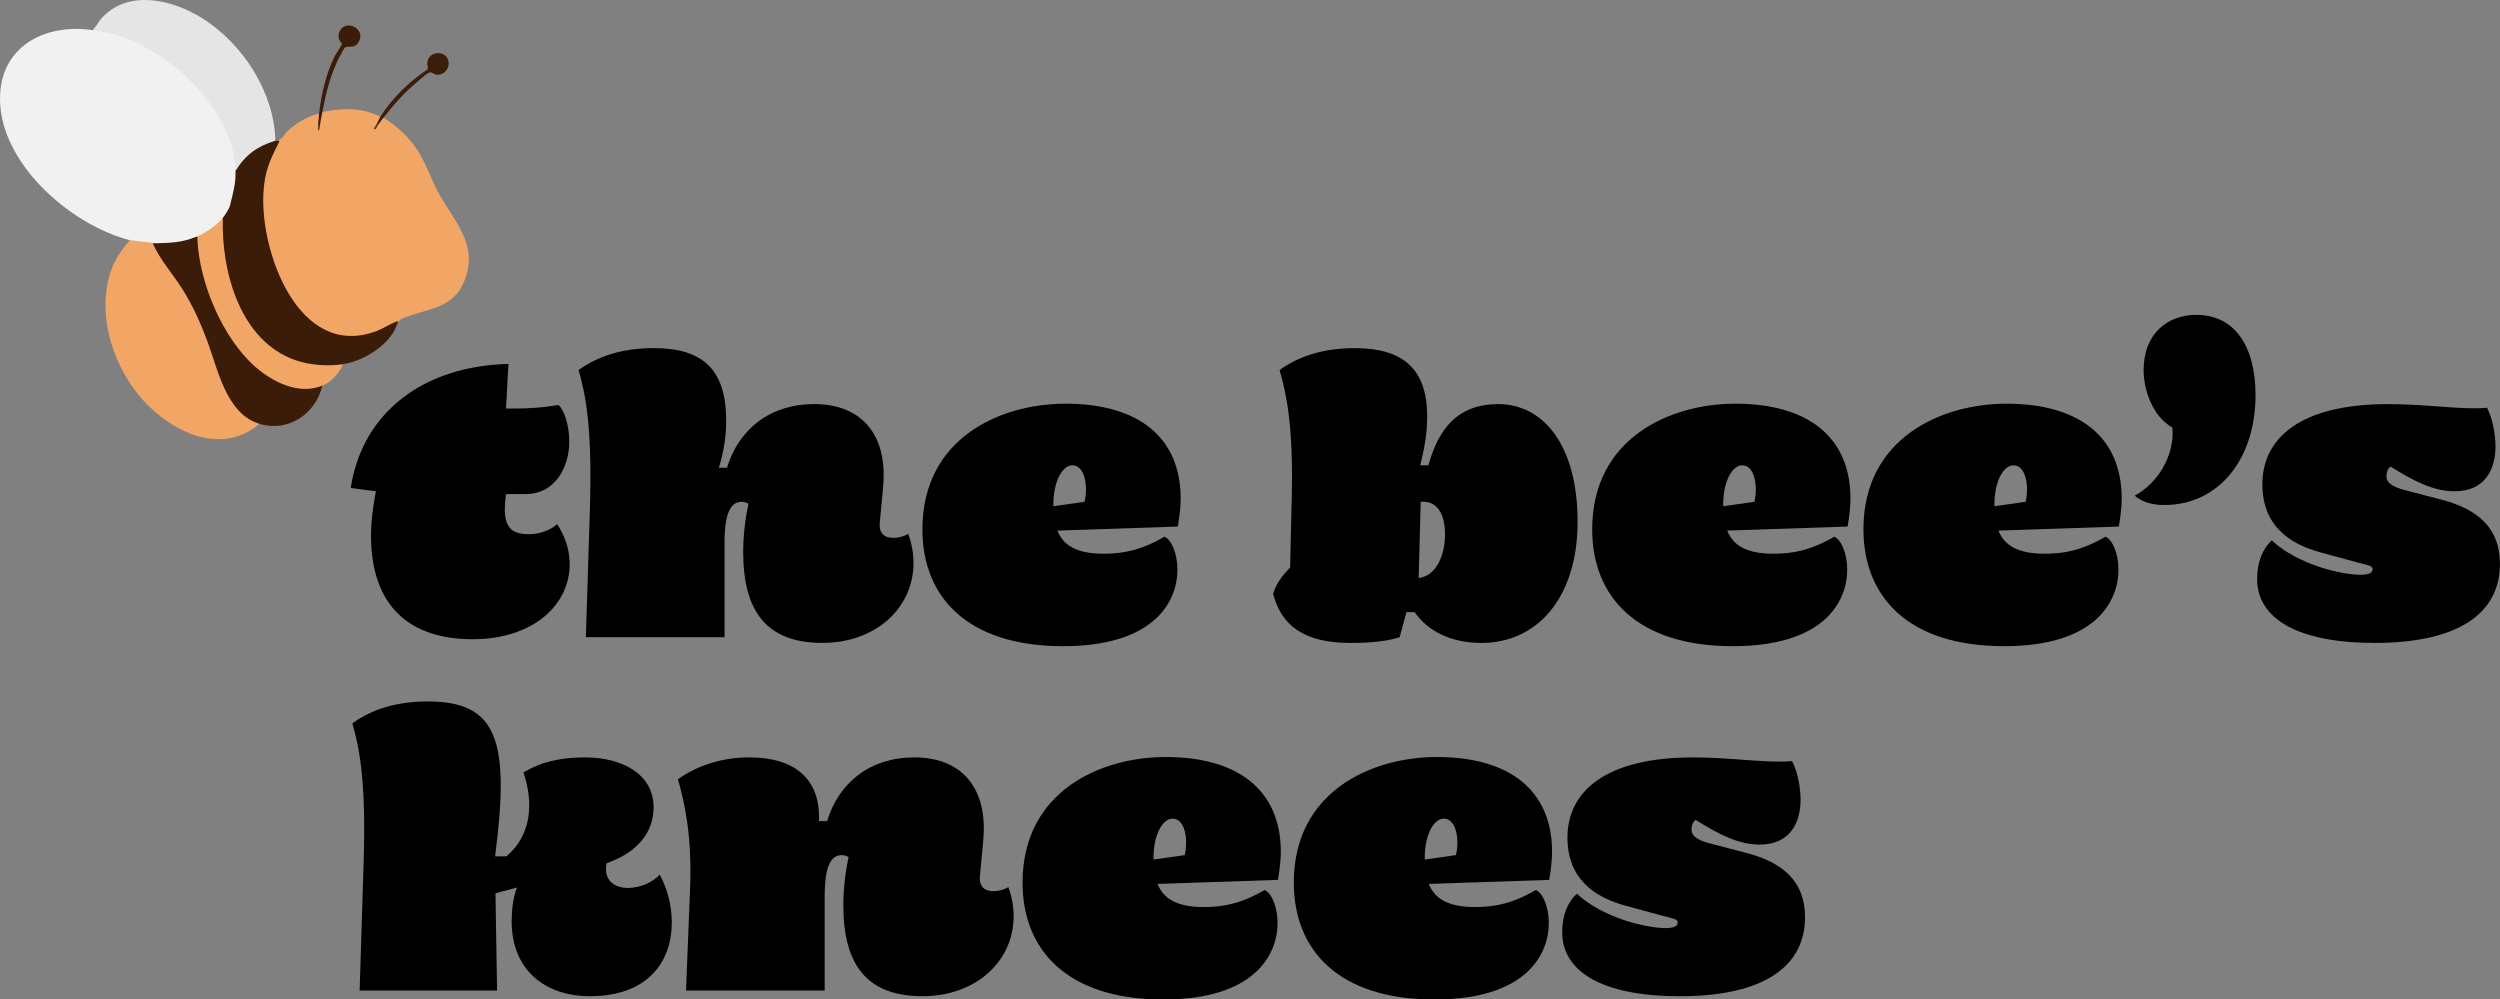 <?xml version="1.0" encoding="UTF-8"?>
<svg id="Layer_2" data-name="Layer 2" xmlns="http://www.w3.org/2000/svg" viewBox="0 0 1238.27 495.04">
  <rect x="0" y="0" width="1238.27" height="495.04" fill="#808080" stroke="none"/>
  <defs>
    <style>
      .cls-1 {
        fill: #f1a666;
      }

      .cls-2 {
        fill: #5d3519;
      }

      .cls-3 {
        fill: #e5e5e5;
      }

      .cls-4 {
        fill: #3b1c09;
      }

      .cls-5 {
        fill: #f1f1f1;
      }

      .cls-6 {
        fill: #3b1d09;
      }

      .cls-7 {
        fill: #3b1c08;
      }
    </style>
  </defs>
  <g id="Layer_1-2" data-name="Layer 1">
    <g>
      <g>
        <path d="M183.76,265.21c0-6.23.8-13.05,2.41-21.89l-12.45-1.61c5.62-37.15,35.75-60.45,78.12-61.45l-1.21,22.09h3.82c7.03,0,14.66-.4,22.09-1.81,2.81,2.41,5.42,9.64,5.42,18.27,0,11.85-6.43,25.91-21.69,25.91h-9.64c-.4,2.81-.6,5.22-.6,7.43,0,9.44,3.82,12.45,12.05,12.45,4.82,0,10.44-1.81,13.86-5.02,4.22,6.43,6.23,13.25,6.23,19.88,0,19.68-17.47,37.15-48.2,37.15s-50.21-16.07-50.21-51.41Z"/>
        <path d="M368.11,273.44c0-7.23.8-15.46,2.61-23.9-1-.6-2.21-1-3.21-1-5.22,0-8.64,4.62-8.64,20.48v46.59h-68.68l2.01-64.26c1.21-39.96-2.21-56.23-5.62-68.08,9.84-7.03,21.89-10.84,37.35-10.84,23.7,0,35.75,10.24,35.75,35.75,0,6.63-.8,14.46-3.62,23.5h4.02c5.82-19.08,21.29-31.53,43.18-31.53,23.9,0,36.55,15.66,34.14,41.17l-1.61,17.27c-.6,5.82,2.41,7.83,6.83,7.83,1.81,0,5.02-.6,7.23-2.01,1.81,5.02,2.61,9.84,2.61,14.46,0,21.89-18.28,39.56-45.19,39.56s-39.16-14.86-39.16-44.98Z"/>
        <path d="M456.88,262.2c0-45.38,38.76-62.25,70.89-62.25,36.15,0,57.03,16.67,57.03,46.99,0,4.22-.6,8.84-1.41,13.86l-59.64,2.01c3.01,7.63,10.04,11.45,22.89,11.45,9.04,0,18.07-1.41,30.12-8.43,3.21,1.21,6.43,8.03,6.43,16.27,0,16.07-11.65,37.96-56.63,37.96-47.8,0-69.69-24.7-69.69-57.84ZM521.74,250.75l15.46-2.21c1.81-7.63.2-18.07-6.02-18.07-4.82,0-9.44,7.63-9.44,19.48v.8Z"/>
        <path d="M630.59,294.13c1.61-5.42,4.82-9.24,8.43-13.05l.8-35.75c.8-33.94-2.61-50.21-6.03-62.05,9.84-7.03,21.89-10.84,37.35-10.84,23.7,0,35.75,10.24,35.75,33.74,0,8.63-1.21,14.86-3.41,24.3h4.02c6.23-22.89,18.68-30.32,34.54-30.32,22.49,0,39.36,20.48,39.36,58.24s-20.08,60.05-47.59,60.05c-15.46,0-26.71-6.02-33.14-15.26h-4.02l-3.41,12.45c-6.43,2.01-14.26,2.81-24.3,2.81-23.7,0-34.34-9.04-38.36-24.3ZM702.68,286.3c8.64-1,13.05-11.25,13.05-21.49s-3.82-16.27-10.64-16.27h-1.41l-1,37.75Z"/>
        <path d="M788.63,262.2c0-45.38,38.76-62.25,70.89-62.25,36.15,0,57.03,16.67,57.03,46.99,0,4.22-.6,8.84-1.41,13.86l-59.64,2.01c3.01,7.63,10.04,11.45,22.89,11.45,9.04,0,18.07-1.41,30.12-8.43,3.21,1.21,6.43,8.03,6.43,16.27,0,16.07-11.65,37.96-56.63,37.96-47.8,0-69.69-24.7-69.69-57.84ZM853.5,250.75l15.46-2.21c1.81-7.63.2-18.07-6.02-18.07-4.82,0-9.44,7.63-9.44,19.48v.8Z"/>
        <path d="M922.98,262.2c0-45.38,38.76-62.25,70.89-62.25,36.15,0,57.03,16.67,57.03,46.99,0,4.22-.6,8.84-1.41,13.86l-59.64,2.01c3.01,7.63,10.04,11.45,22.89,11.45,9.04,0,18.07-1.41,30.12-8.43,3.21,1.21,6.43,8.03,6.43,16.27,0,16.07-11.65,37.96-56.63,37.96-47.79,0-69.68-24.7-69.68-57.84ZM987.85,250.75l15.46-2.21c1.81-7.63.2-18.07-6.02-18.07-4.82,0-9.44,7.63-9.44,19.48v.8Z"/>
        <path d="M1057.33,245.53c10.84-5.82,19.88-19.28,18.68-33.74-10.04-5.62-14.26-19.08-14.26-28.32,0-18.68,12.25-27.51,26.11-27.51,19.68,0,29.32,16.47,29.32,39.76,0,31.73-18.27,54.42-45.18,54.42-5.62,0-10.64-1.21-14.66-4.62Z"/>
        <path d="M1117.97,286.7c0-8.23,2.61-14.66,7.23-19.08,12.85,12.05,34.54,17.07,43.98,17.07,3.21,0,6.02-.6,6.02-2.81,0-1.61-2.41-2.01-7.23-3.21l-18.48-5.02c-21.49-5.82-28.92-18.48-28.92-33.74,0-23.09,19.08-39.76,62.25-39.76,19.08,0,37.35,3.01,49,1.81,3.21,6.02,4.22,14.66,4.22,19.08,0,12.05-5.62,22.29-20.28,22.29-10.24,0-19.88-4.82-31.73-12.25-1.61,1.41-2.01,3.01-2.01,5.02,0,2.81,2.81,5.02,9.04,6.63l18.47,4.82c18.28,4.82,28.72,14.46,28.72,31.73,0,23.9-19.68,39.16-62.05,39.16-38.56,0-58.24-12.25-58.24-31.73Z"/>
        <path d="M253.44,456.28c0-5.62.6-11.25,2.61-16.67l-10.64,2.81.8,48.2h-68.08l2.01-64.26c1.21-39.96-2.21-56.23-5.62-68.08,9.84-7.03,21.89-10.84,37.35-10.84,34.14,0,40.97,18.68,33.34,76.71h5.62c12.25-10.24,13.66-26.11,8.43-41.57,8.44-5.02,17.67-7.43,30.53-7.43,18.68,0,33.94,8.43,33.94,24.7,0,12.65-8.23,22.49-23.3,27.71-1.61,8.63,4.02,12.25,10.64,12.25,5.82,0,12.45-2.81,15.66-6.63,4.02,7.23,6.02,15.86,6.02,23.7,0,19.88-12.25,36.55-40.57,36.55-22.29,0-38.76-13.05-38.76-37.15Z"/>
        <path d="M417.71,448.44c0-7.23.8-15.46,2.61-23.9-1-.6-2.21-1-3.21-1-5.22,0-8.64,4.62-8.64,20.48v46.59h-68.68l2.01-50.41c1-26.11-2.61-42.37-6.02-54.22,9.84-7.03,22.29-10.84,35.34-10.84,22.29,0,35.34,10.44,34.54,31.53h4.02c5.82-19.08,21.29-31.53,43.18-31.53,23.9,0,36.55,15.66,34.14,41.17l-1.61,17.27c-.6,5.82,2.41,7.83,6.83,7.83,1.81,0,5.02-.6,7.23-2.01,1.81,5.02,2.61,9.84,2.61,14.46,0,21.89-18.28,39.56-45.19,39.56s-39.16-14.86-39.16-44.98Z"/>
        <path d="M506.48,437.2c0-45.38,38.76-62.25,70.89-62.25,36.15,0,57.03,16.67,57.03,46.99,0,4.22-.6,8.84-1.41,13.86l-59.64,2.01c3.01,7.63,10.04,11.45,22.89,11.45,9.04,0,18.07-1.41,30.12-8.43,3.21,1.21,6.43,8.03,6.43,16.27,0,16.07-11.65,37.96-56.63,37.96-47.79,0-69.68-24.7-69.68-57.84ZM571.35,425.75l15.46-2.21c1.81-7.63.2-18.07-6.02-18.07-4.82,0-9.44,7.63-9.44,19.48v.8Z"/>
        <path d="M640.83,437.2c0-45.38,38.76-62.25,70.89-62.25,36.15,0,57.03,16.67,57.03,46.99,0,4.22-.6,8.84-1.41,13.86l-59.64,2.01c3.01,7.63,10.04,11.45,22.89,11.45,9.04,0,18.07-1.41,30.12-8.43,3.21,1.21,6.43,8.03,6.43,16.27,0,16.07-11.65,37.96-56.63,37.96-47.79,0-69.68-24.7-69.68-57.84ZM705.69,425.75l15.46-2.21c1.81-7.63.2-18.07-6.03-18.07-4.82,0-9.44,7.63-9.44,19.48v.8Z"/>
        <path d="M773.77,461.7c0-8.23,2.61-14.66,7.23-19.08,12.85,12.05,34.54,17.07,43.98,17.07,3.21,0,6.02-.6,6.02-2.81,0-1.61-2.41-2.01-7.23-3.21l-18.48-5.02c-21.49-5.82-28.92-18.48-28.92-33.74,0-23.09,19.08-39.76,62.25-39.76,19.08,0,37.35,3.01,49,1.81,3.21,6.02,4.22,14.66,4.22,19.08,0,12.05-5.62,22.29-20.28,22.29-10.24,0-19.88-4.82-31.73-12.25-1.61,1.41-2.01,3.01-2.01,5.02,0,2.81,2.81,5.02,9.04,6.63l18.48,4.82c18.27,4.82,28.72,14.46,28.72,31.73,0,23.9-19.68,39.16-62.05,39.16-38.56,0-58.24-12.25-58.24-31.73Z"/>
      </g>
      <g>
        <path class="cls-5" d="M46.58,14.15c28.7,4.02,58.49,27.87,68.05,55.41,1.59,4.58,3.39,10.45,2.06,15.1l.79,1.29c-.32,6.28-1.44,12.9-3.94,18.62-.46,1.05-1.99,3.73-3.16,3.33-1.11,3.55-5.54,6.23-8.74,8.06-1.14.65-2.3,1.24-3.5,1.77-.33-.42-.71-.58-1.15-.37l-.88,1.18c-5.62,2.15-11.63,2.57-17.58,2.72l-1.24-.75c-.92-.26-1.52-.06-1.78.58l-10.74-1.3-.48-.85C34.55,111.4-1.92,79.53.08,46.24,1.54,21.79,23.79,11.57,45.89,14.95c.31-.05.47-.56.68-.8Z"/>
        <path class="cls-1" d="M188.38,57.88c.7.96-.65,2.84-1.58,3.15-.73,2.3-.76,2.58-.09.85l.48-.07c.25-1.53,1.16-3.21,2.76-3.55,6.92,4.51,12.68,9.52,17.1,16.58,4.18,6.66,6.61,14.24,10.4,21.11,7.65,13.85,19.77,25.51,12.58,43.17-5.49,13.47-16.88,13.47-28.36,17.72-2.17.8-3.45.97-4.63,3.05-.78-.37-.91-.43-.4-.17-49.02,31.71-78.48-46.46-62.47-82.83,1.31-2.35,2.31-4.75,2.99-7.21,3.28-1.06,3.31-2.81,5.5-4.94,3.98-3.87,9.99-7.18,15.38-8.45l.47.59c-.34,1.72.03,1.26,1.11-1.38,9.88-1.94,19.57-2.46,28.76,2.36Z"/>
        <path class="cls-1" d="M77.3,120.51c-.29,1.38.28,2.96,1.69,4.73l2.98,4.64c14.07,17.15,21.39,37.66,28.21,58.2,3.39,8.53,8.42,17.44,17.5,20.74l.82,1.1c-21.25,18.06-49.59.79-62.95-18.39-11.62-16.67-17.6-39.83-9.83-59.31,2-5.02,5.12-9.21,8.57-13.29l13,1.58Z"/>
        <path class="cls-7" d="M137.17,69.69c.68.03,1.57-.36.99.79-4.58,9.12-7.06,14.35-7.68,25.01-1.71,29.33,17.48,82.57,55.63,68.63,3.5-1.28,6.54-3.36,9.86-4.71.75-.31,1.21-.75,1.07.48-.7,1.23-1.12,2.85-1.9,4.2-4.79,8.26-15.91,14.89-25.28,16.28-.2.23-.42.45-.66.62-2.24,1.59-13.89.37-17.11-.26-31.58-6.22-42.88-42.27-42.55-70.66l.84-2.18c.87-1.06,3.16-4.56,3.46-5.8,1.49-6.1,2.98-10.94,2.84-17.44,1.47-6.46,11.95-14.32,18.25-15.33.51-.08,1,.15,1.45.36.22-.07.58.07.79,0Z"/>
        <path class="cls-3" d="M136.39,69.69c-8.91,2.75-14.83,6.91-19.7,14.97-.69-31.97-38.42-66.16-69.14-69.34-1.17-.12-1.04.29-.97-1.17,1.35-1.5,2.43-3.71,3.93-5.33,13.38-14.43,35.38-8.88,50,.44,19.93,12.69,35.31,36.41,35.88,60.43Z"/>
        <path class="cls-7" d="M97,117.36l1.44-.14c1.05,18.31,7.38,36.87,18.02,51.98,9.16,13,25.08,26.49,41.88,21.47l1.28.35c-3.16,14-16.95,23.23-31.12,18.91-16.43-5.01-20.5-26.72-25.7-40.67-3.4-9.14-7.16-17.59-12.34-25.87-4.79-7.65-11.01-14.41-14.73-22.69.24-.39,1.12-.18,1.57-.19,7.36-.26,12.71-.35,19.7-3.15Z"/>
        <path class="cls-1" d="M169.87,180.38c-1.79,4.52-5.72,8.78-10.24,10.64-11.52,4.73-24.45-1.7-33.09-9.25-16.29-14.24-27.75-41.62-28.75-63.05-.04-.76.41-1.58-.79-1.36,4.68-1.87,10.17-5.53,13.39-9.45-.88,26.32,8.43,60.99,36.03,70.52,7.18,2.48,15.96,3.07,23.45,1.96Z"/>
        <path class="cls-4" d="M159.63,55.51c-.59,3.01-1.12,6.03-1.58,9.06-.69.09-.37-.9-.39-1.37-.1-2.37.15-4.56.39-6.9,1-9.47,3.55-20.1,7.81-28.63.48-.95,3.55-5.5,3.52-5.84-.05-.72-2.39-2-1.55-5.17,2.12-8.07,14.22-2.72,9.61,4.47-2.08,3.24-5.03,1.3-6.61,2.45-.34.25-2.1,3.51-2.48,4.22-4.56,8.58-6.87,18.23-8.72,27.72Z"/>
        <path class="cls-6" d="M188.38,57.88c5.73-9.14,14.29-17.5,23.28-23.41.66-.86-.19-2.22-.02-3.53.75-6.04,9.68-6.22,10.54-.33.52,3.59-2.68,7.09-6.33,6.31-1.22-.26-1.92-1.56-3.42-.9s-6.99,5.52-8.5,6.88c-5.08,4.58-9.8,9.97-13.97,15.37-.91,1.17-1.88,2.36-2.76,3.55-.58.42-.71.16-.39-.79.54-1.01.96-2.17,1.58-3.15Z"/>
        <path class="cls-2" d="M187.2,61.82c-.38.51-.84,2.83-1.97,1.97-.18-.14,1.38-2.39,1.58-2.75l.39.79Z"/>
      </g>
    </g>
  </g>
</svg>